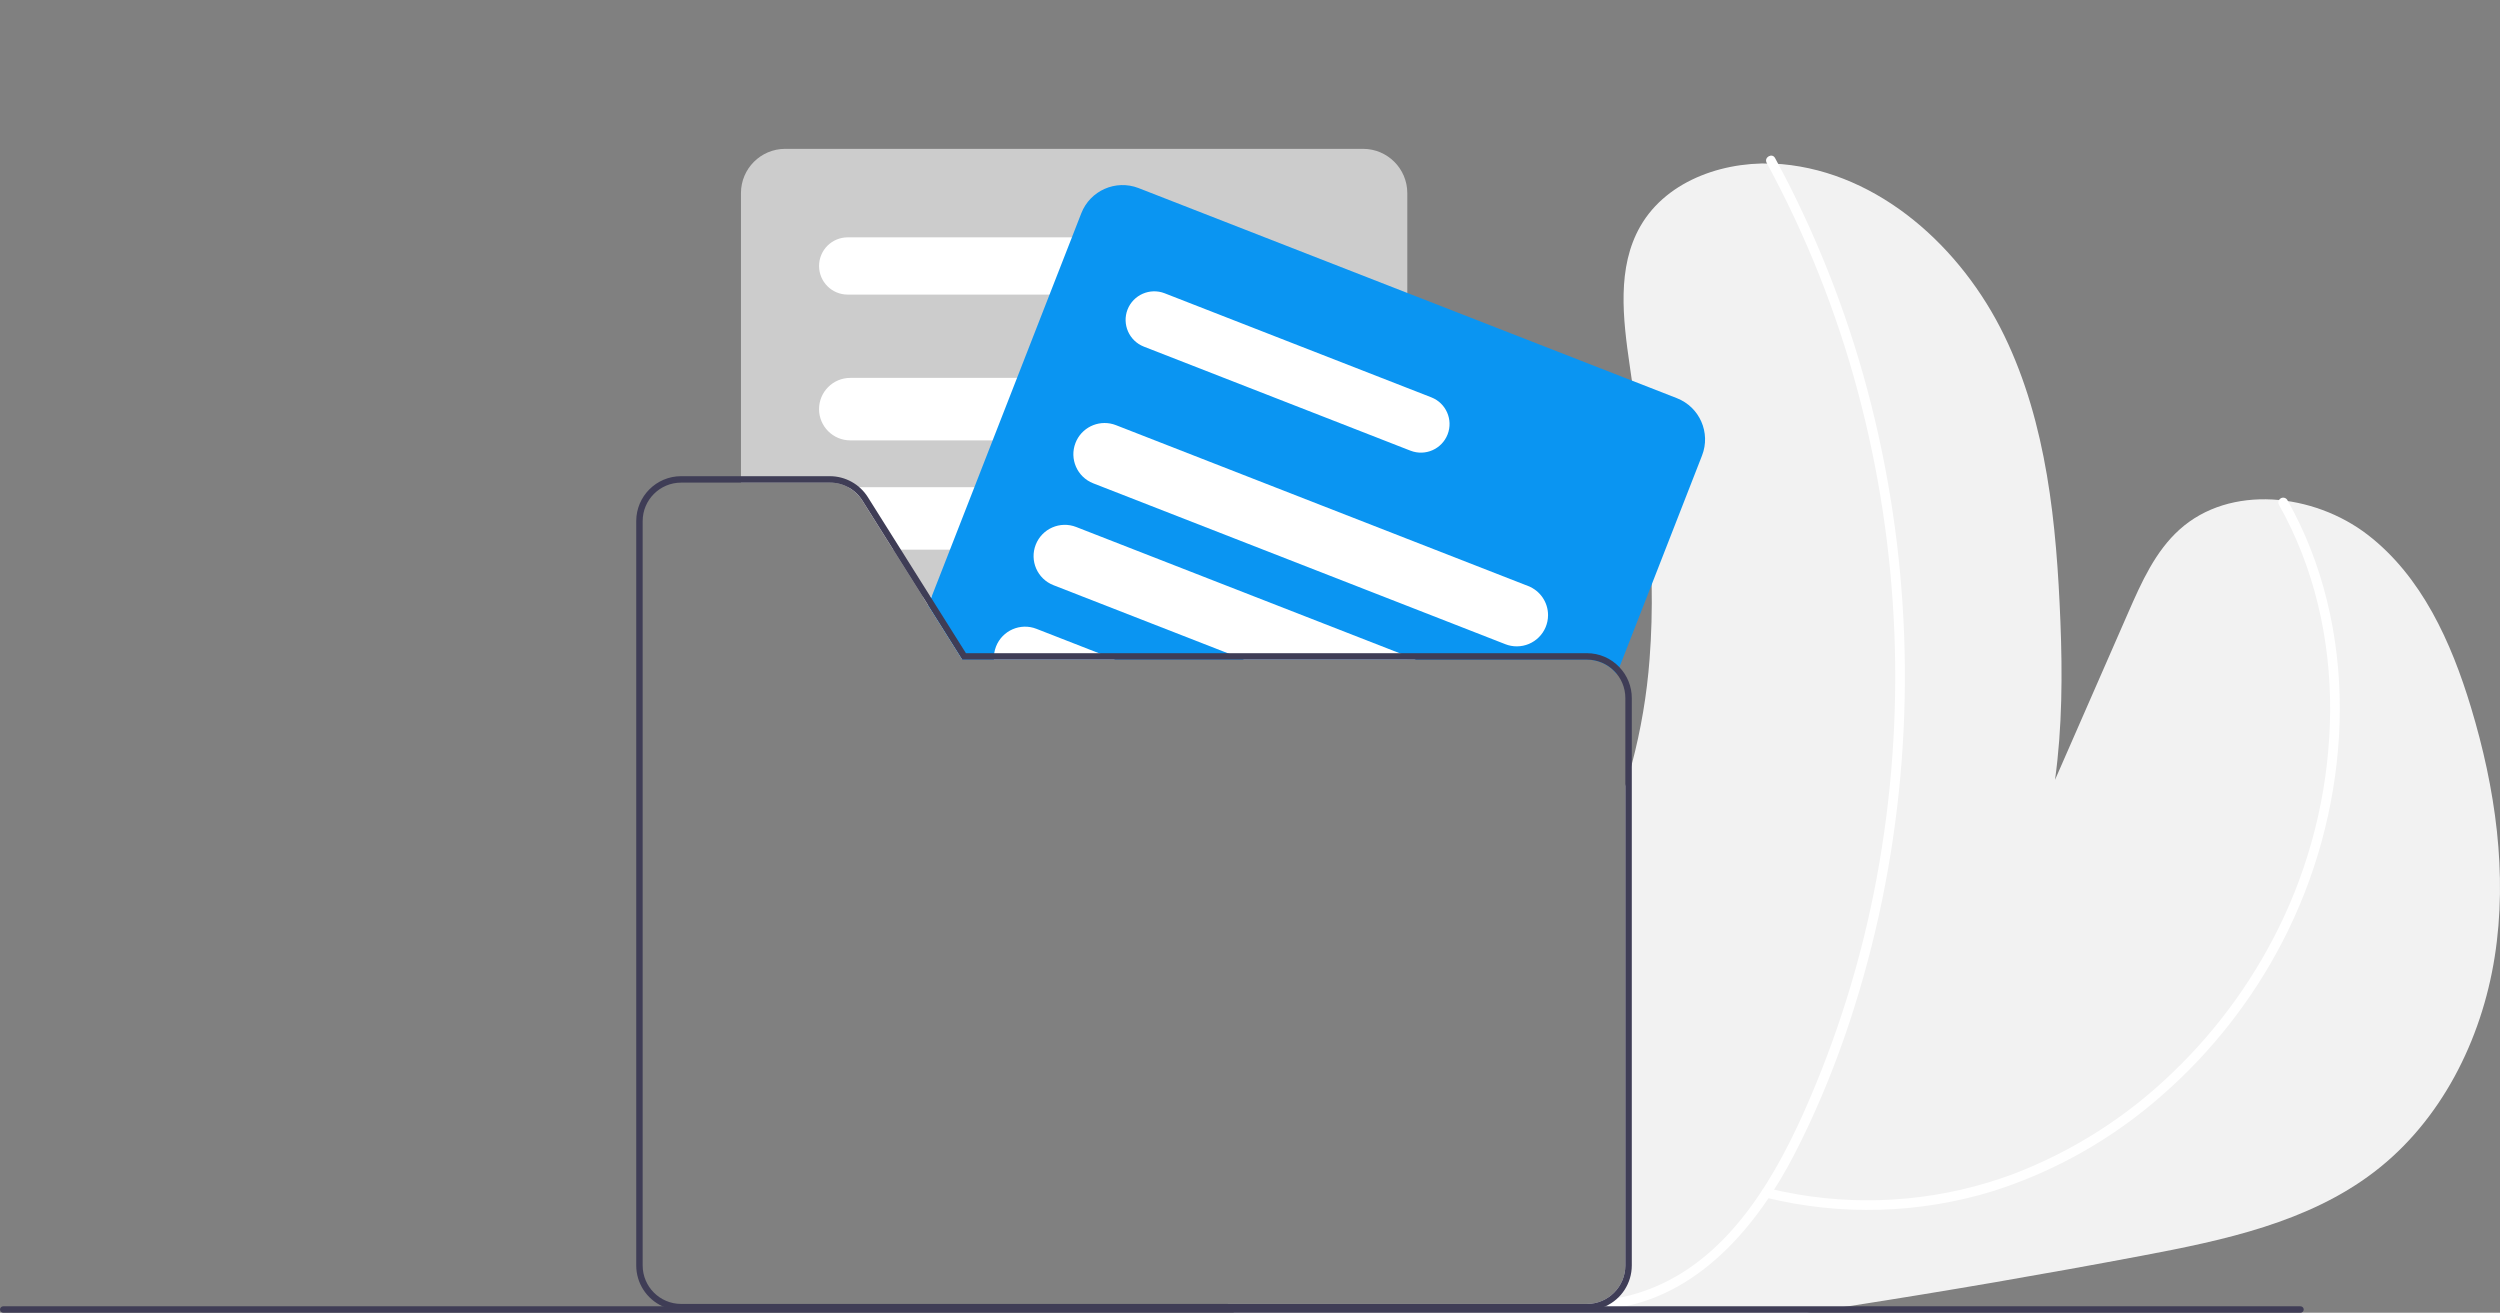 <?xml version="1.0" encoding="utf-8"?>
<!-- Generator: Adobe Illustrator 16.0.0, SVG Export Plug-In . SVG Version: 6.00 Build 0)  -->
<!DOCTYPE svg PUBLIC "-//W3C//DTD SVG 1.1//EN" "http://www.w3.org/Graphics/SVG/1.1/DTD/svg11.dtd">
<svg version="1.1" id="Layer_1" xmlns="http://www.w3.org/2000/svg" xmlns:xlink="http://www.w3.org/1999/xlink" x="0px" y="0px"
	 width="777px" height="407.998px" viewBox="0 0 777 407.998" enable-background="new 0 0 777 407.998" xml:space="preserve">
<rect x="0" y="0" width="777" height="407.998" fill="#808080" stroke="none"/>
<path fill="#F2F2F2" d="M775.35,297.399c-4.07,25.87-16.68,50.979-37.49,66.87c-20.48,15.649-46.72,21.21-72.05,25.989
	c-30.38,5.74-60.843,10.987-91.39,15.74c-4.33,0.69-8.664,1.356-13,2H383.5c-0.181-0.24-0.371-0.49-0.551-0.74
	c-0.289-0.42-0.58-0.84-0.859-1.26c-0.16-0.24-0.32-0.49-0.48-0.74h111.6c6.594-0.005,11.939-5.346,11.951-11.939v-148.96
	c0.719-2.26,1.389-4.53,2-6.83c2.846-10.71,4.696-21.66,5.529-32.71c0.6-7.7,0.78-15.4,0.65-23.11
	c-0.37-21.189-3.141-42.38-6.15-63.42c-0.22-1.55-0.449-3.109-0.67-4.66c-2.12-14.619-4.05-30.529,3.32-43.34
	c8.43-14.66,27.14-20.77,43.99-19.27c30.31,2.71,55.84,25.92,69.109,53.31c13.26,27.38,16.23,58.521,17.439,88.92
	c0.641,16.12,0.57,32.96-1.68,49.13c7.601-17.38,15.207-34.76,22.82-52.14c4.061-9.27,8.33-18.84,15.85-25.62
	c15.721-14.189,41.721-11.33,58.51,1.59c16.781,12.931,25.98,33.36,32.101,53.63C775.56,244.908,779.43,271.529,775.35,297.399z"/>
<path fill="#FFFFFF" d="M708.298,156.886c10.992,19.469,16.035,41.792,15.914,64.069c-0.17,22.088-5.056,43.884-14.331,63.93
	c-8.39,18.101-20.077,34.479-34.467,48.299c-14.2,13.788-31.051,24.552-49.531,31.641c-21.444,8.037-44.637,10.24-67.211,6.387
	c-3.136-0.539-6.249-1.192-9.338-1.96c-1.875-0.462-2.675,2.43-0.798,2.893c23.49,5.822,48.125,5.114,71.242-2.049
	c19.253-6.194,37.02-16.301,52.183-29.687c15.352-13.422,28.046-29.605,37.426-47.712c10.263-19.823,16.25-41.58,17.575-63.863
	c1.31-22.612-2.48-45.627-12.26-66.138c-1.185-2.486-2.456-4.927-3.814-7.323c-0.442-0.701-1.369-0.91-2.07-0.468
	C708.151,155.326,707.924,156.192,708.298,156.886L708.298,156.886z"/>
<path fill="#FFFFFF" d="M549.088,50.622c12.188,22.467,21.687,46.292,28.298,70.982c13.235,49.451,15.228,101.238,5.832,151.56
	c-4.689,25.143-12.339,49.641-22.788,72.984c-10.419,23.147-25.42,47.536-51.042,55.641c-2.893,0.91-5.856,1.573-8.86,1.98
	c-1.904,0.262-1.094,3.152,0.798,2.894c26.505-3.639,44.922-25.658,56.472-48.104c11.951-23.226,20.461-48.446,26.121-73.909
	c11.215-50.808,10.812-103.492-1.181-154.122c-5.958-25.222-14.862-49.655-26.529-72.796c-1.466-2.898-2.976-5.773-4.529-8.625
	C550.756,47.411,548.164,48.924,549.088,50.622z"/>
<path fill="#CCCCCC" d="M423.64,46.259h-179.6c-7.59,0.01-13.74,6.16-13.75,13.75v89.989h27.64c4.11-0.011,7.935,2.104,10.11,5.59
	l9.58,15.25l9.16,14.57l1.72,2.74l10.479,16.67l0.12,0.189h138.29v-145C437.38,52.418,431.23,46.269,423.64,46.259z"/>
<path fill="#FFFFFF" d="M352.449,73.769H263.46c-4.913,0-8.896,3.982-8.896,8.895c0,4.913,3.982,8.896,8.896,8.896h88.989
	c4.913,0,8.896-3.982,8.896-8.896C361.345,77.751,357.363,73.769,352.449,73.769z"/>
<path fill="#FFFFFF" d="M401.799,117.448H264.27c-5.362,0-9.71,4.348-9.71,9.71c0,5.363,4.348,9.71,9.71,9.71h137.529
	c5.363,0,9.711-4.347,9.711-9.71C411.51,121.796,407.162,117.448,401.799,117.448z"/>
<path fill="#FFFFFF" d="M410.58,157.019c-1.596-3.408-5.018-5.587-8.781-5.59H264.27c-0.21,0-0.41,0.01-0.62,0.02
	c1.795,0.98,3.307,2.406,4.391,4.14l9.58,15.25h124.179c5.356,0.002,9.699-4.339,9.701-9.694
	C411.5,159.718,411.186,158.309,410.58,157.019z"/>
<path fill="#FFFFFF" d="M411.41,193.809c-0.654-4.809-4.759-8.396-9.611-8.4H286.781l1.72,2.74l10.479,16.67h102.819
	c2.021,0.004,3.991-0.629,5.631-1.81c2.555-1.82,4.07-4.764,4.07-7.9C411.5,194.674,411.47,194.24,411.41,193.809z"/>
<path fill="#0A95F2" d="M521.19,123.759l-14-5.471l-69.8-27.24l-83.511-32.59c-7.077-2.746-15.042,0.751-17.81,7.82l-2.92,7.49
	l-6.95,17.79l-10.1,25.89l-7.58,19.42l-5.68,14.561l-7.58,19.409l-5.69,14.57l-0.159,0.42l-0.91,2.32l10.479,16.67l0.12,0.19
	h194.109c3.609-0.004,7.026,1.629,9.29,4.439l0.82-2.08l10.02-25.66l15.66-40.13C531.752,134.501,528.259,126.531,521.19,123.759z"
	/>
<path fill="#FFFFFF" d="M444.869,123.498l-7.479-2.92l-75.42-29.43c-4.578-1.771-9.728,0.483-11.53,5.05
	c-1.774,4.581,0.487,9.734,5.061,11.53l24.91,9.72l30.81,12.021l26.17,10.22l1.01,0.39c4.582,1.777,9.737-0.496,11.515-5.078
	C451.687,130.432,449.432,125.289,444.869,123.498z"/>
<path fill="#FFFFFF" d="M474.949,182.139l-37.56-14.66l-26.81-10.46l-14.32-5.59l-37.301-14.561l-12.119-4.729
	c-4.687-1.83-9.995,0.223-12.23,4.729c-0.119,0.25-0.24,0.51-0.34,0.78c-1.95,4.992,0.517,10.619,5.508,12.569
	c0.001,0,0.002,0,0.002,0.001l3.1,1.21l49.721,19.409l44.79,17.48l30.5,11.91c1.122,0.438,2.315,0.662,3.52,0.66
	c5.36,0.009,9.714-4.329,9.724-9.689C481.14,187.193,478.684,183.593,474.949,182.139L474.949,182.139z"/>
<path fill="#FFFFFF" d="M437.39,203.948l-2.41-0.939l-23.569-9.2l-21.531-8.4l-37.34-14.57l-18.06-7.05
	c-4.993-1.953-10.624,0.511-12.577,5.504c-1.953,4.992,0.51,10.623,5.503,12.577c0.008,0.003,0.017,0.006,0.024,0.009l9.04,3.53
	l45.1,17.601l4.64,1.81l0.48,0.19h53.41L437.39,203.948z"/>
<path fill="#FFFFFF" d="M346.16,204.819l-4.641-1.81l-19.391-7.57c-4.984-1.953-10.609,0.506-12.563,5.491
	c-0.262,0.67-0.449,1.367-0.557,2.079c-0.097,0.598-0.134,1.204-0.11,1.81c-0.002,0.063,0.001,0.127,0.011,0.19h37.739
	L346.16,204.819z"/>
<path fill="#3F3D56" d="M386.209,204.819l-4.64-1.81h-72.56c-0.097,0.598-0.134,1.204-0.11,1.81h-9.92l0.12,0.19h87.59
	L386.209,204.819z M386.209,204.819H298.98l0.12,0.19h87.59L386.209,204.819z M386.209,204.819H298.98l0.12,0.19h87.59
	L386.209,204.819z M386.69,205.009l-0.48-0.19H298.98l0.12,0.19H386.69z M211.68,405.259c-6.59-0.011-11.93-5.351-11.939-11.94
	v-231.37c0.006-6.594,5.346-11.938,11.939-11.95h18.61v-2h-18.61c-7.696,0.015-13.931,6.254-13.939,13.95v231.37
	c0.006,5.462,3.199,10.417,8.17,12.68h176.18c-0.16-0.239-0.32-0.489-0.48-0.739H211.68z M503.32,207.368
	c-2.625-2.785-6.283-4.362-10.11-4.359h-193l-10.799-17.181l-0.261-0.42l-9.159-14.57l-10.261-16.319
	c-2.556-4.053-7.009-6.513-11.8-6.521h-46.25c-7.696,0.015-13.931,6.254-13.939,13.95v231.37c0.006,5.462,3.199,10.417,8.17,12.68
	c1.81,0.833,3.778,1.264,5.77,1.261h281.529c1.996,0.003,3.968-0.428,5.781-1.261c4.97-2.263,8.163-7.218,8.17-12.68v-176.36
	C507.162,213.387,505.786,209.951,503.32,207.368z M505.16,393.319c-0.012,6.594-5.357,11.935-11.951,11.94H211.68
	c-6.59-0.011-11.93-5.351-11.939-11.94v-231.37c0.006-6.594,5.346-11.938,11.939-11.95h46.25c4.11-0.011,7.935,2.104,10.11,5.59
	l9.58,15.25l9.16,14.57l1.72,2.74l10.479,16.67l0.12,0.189h194.109c6.598,0.006,11.945,5.353,11.951,11.95V393.319z
	 M386.209,204.819H298.98l0.12,0.19h87.59L386.209,204.819z M386.209,204.819H298.98l0.12,0.19h87.59L386.209,204.819z
	 M386.209,204.819H298.98l0.12,0.19h87.59L386.209,204.819z M386.209,204.819l-4.64-1.81h-81.36l-10.799-17.181l-0.91,2.32
	l10.479,16.67l0.12,0.19h87.59L386.209,204.819z"/>
<path fill="#3F3D56" d="M716,406.998c-0.002,0.552-0.449,0.998-1,1H1c-0.553,0-1-0.447-1-1c0-0.552,0.447-1,1-1h714
	C715.551,406,715.998,406.447,716,406.998z"/>
</svg>
